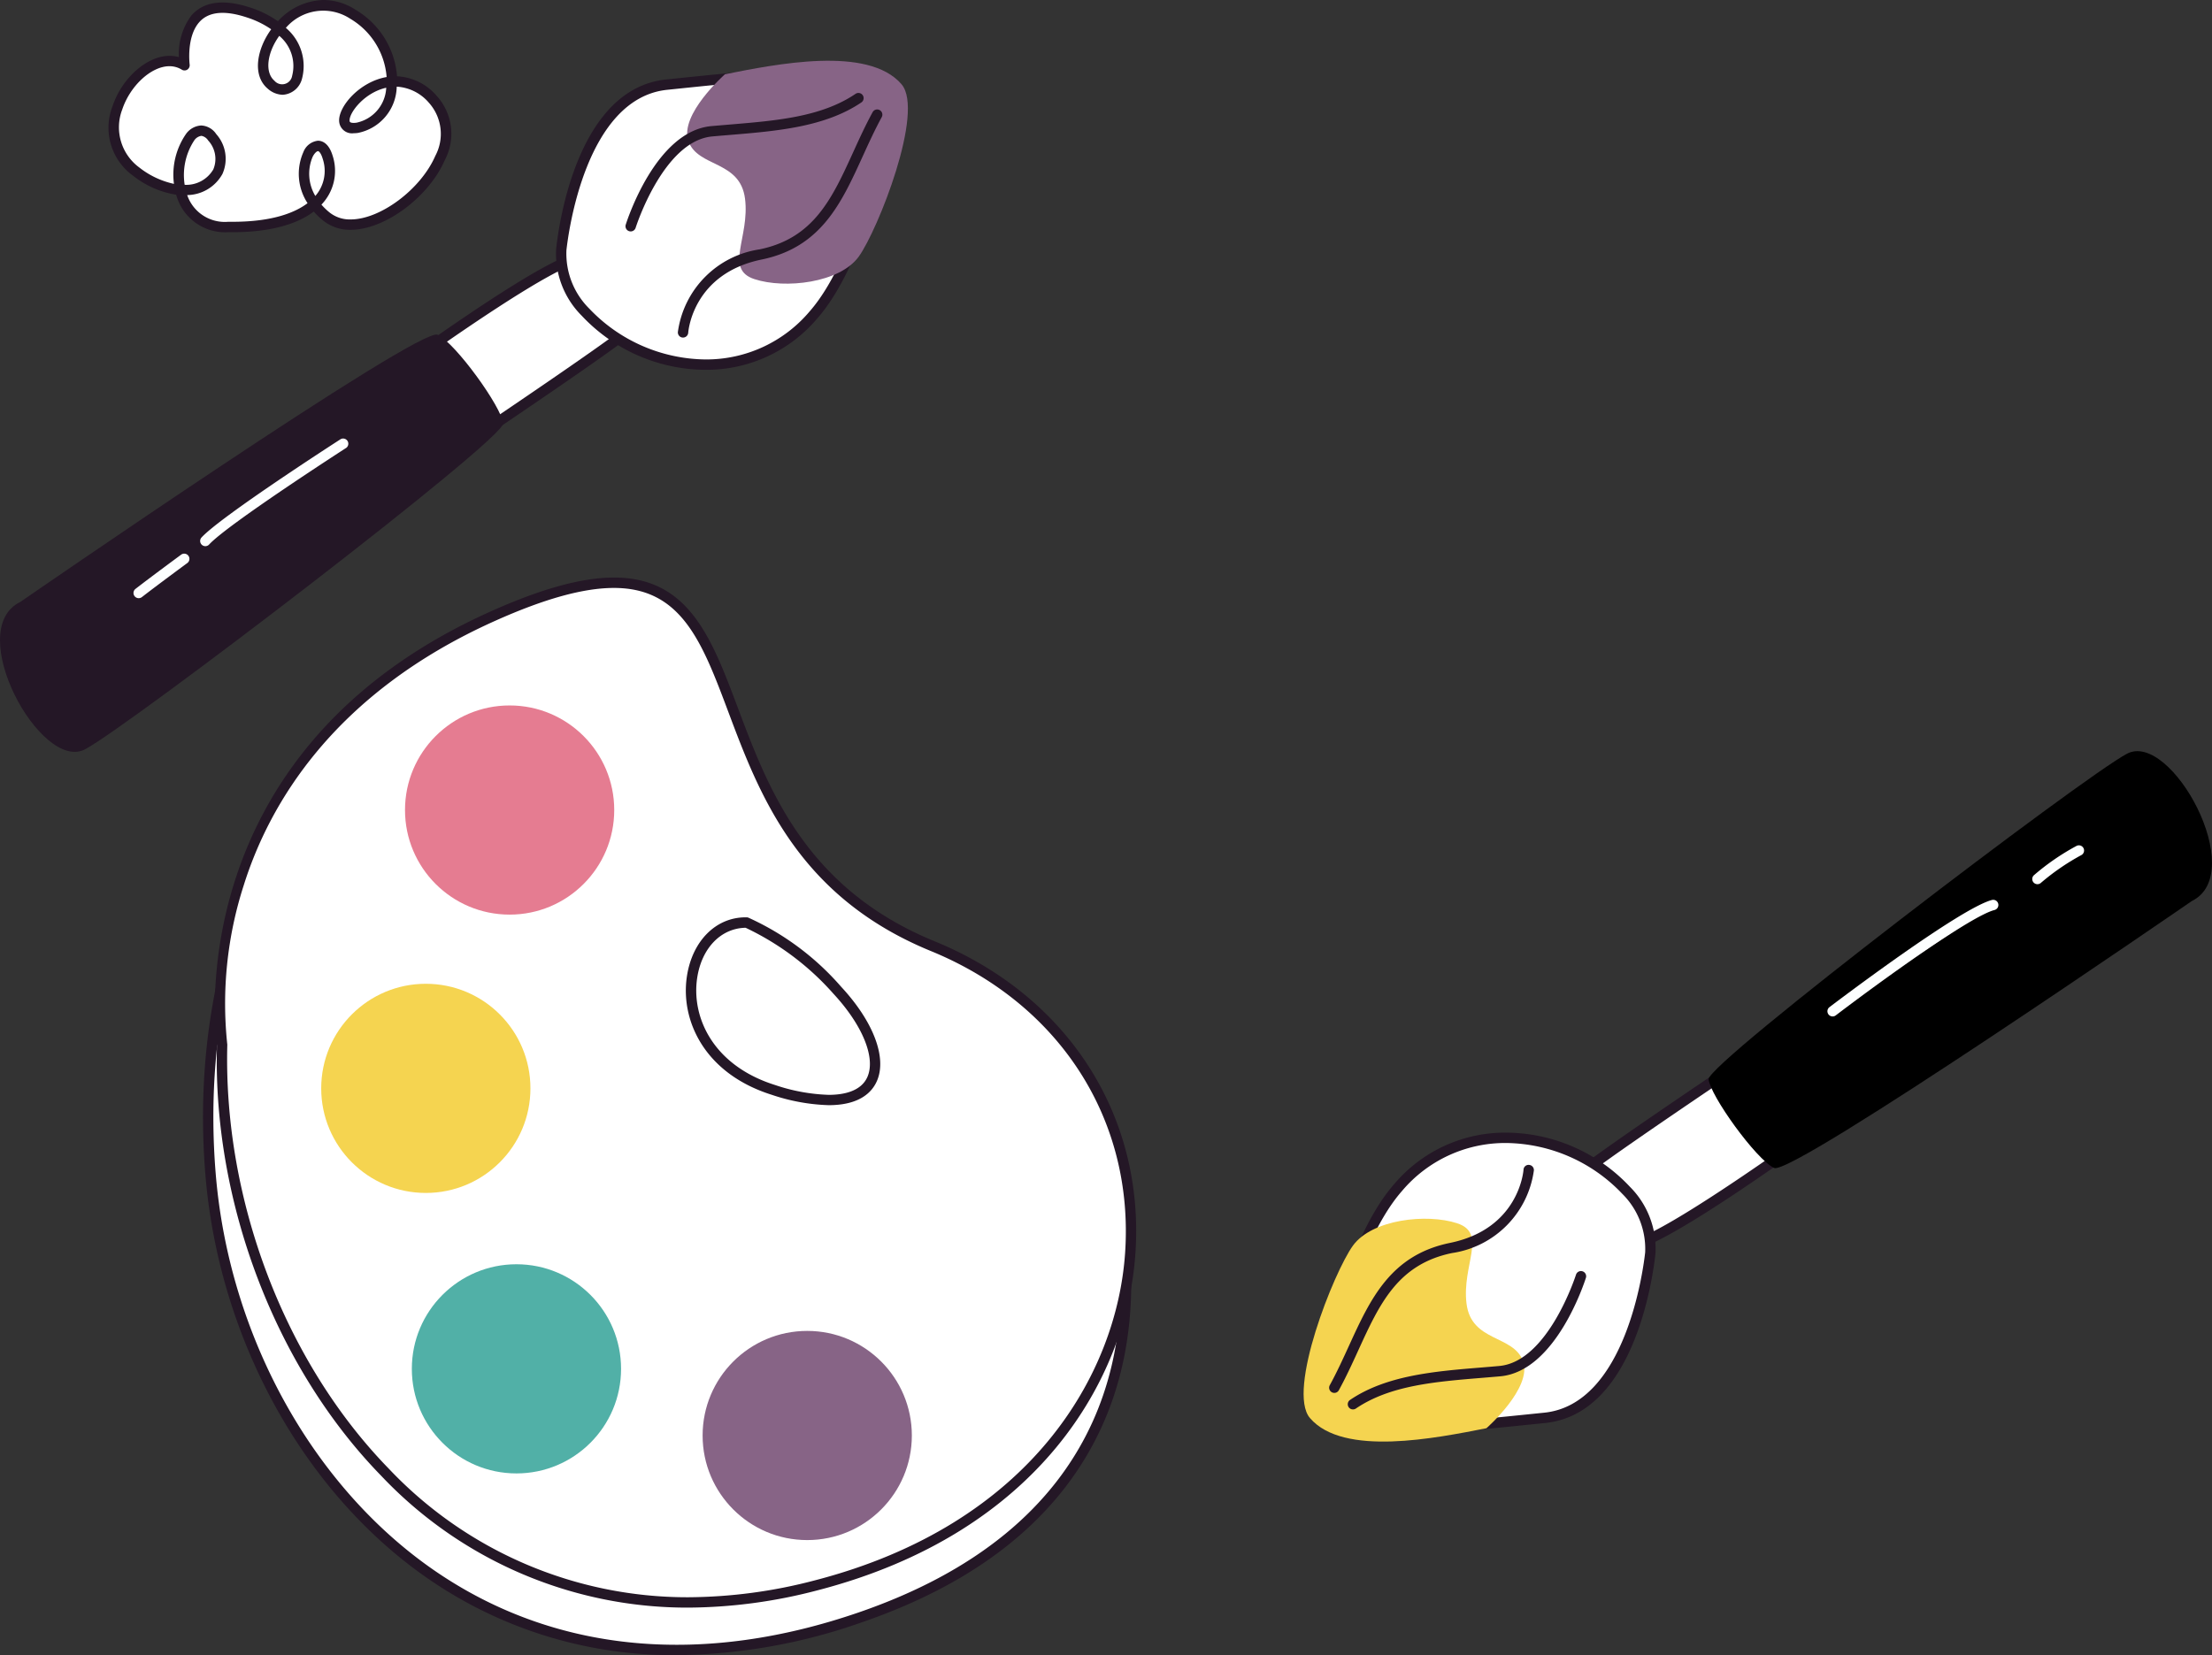 <svg xmlns="http://www.w3.org/2000/svg" width="178.25" height="133.412" viewBox="0 0 178.25 133.412"><rect x="0" y="0" width="178.25" height="133.412" fill="#333333" stroke="none"/><defs><style>.a{fill:#fff;}.b{fill:#241726;}.c{fill:#e57c91;}.d{fill:#f5d450;}.e{fill:#51b0a7;}.f{fill:#876486;}.g{fill:#fdffff;}</style></defs><g transform="translate(-241.876 -1986.317)"><path class="a" d="M256.75,1991.575s-.825-6.262,5.2-4.236,4.064,7.76,1.766,5.8,2.014-8.617,6.626-5.654,3.581,8.713.309,9.137,1.981-6.694,6.1-2.3-4.877,12.412-8.557,9.465-.8-7.7.083-4.8-1.5,5.741-8.025,5.629-3.556-10.154-1.275-7.231-1.506,6.222-6.11,2.778S253.52,1989.6,256.75,1991.575Z"/><path class="b" d="M260.627,2005.033l-.378,0a4.079,4.079,0,0,1-4.175-3.022,7.448,7.448,0,0,1-3.453-1.514,4.769,4.769,0,0,1-1.676-5.619c.757-2.276,2.774-4.059,4.59-4.059a2.773,2.773,0,0,1,.759.1,5.157,5.157,0,0,1,1.011-3.362c.987-1.126,2.612-1.344,4.781-.616a8.255,8.255,0,0,1,2.184,1.088,5.151,5.151,0,0,1,3.683-1.713,4.8,4.8,0,0,1,2.618.815,6.825,6.825,0,0,1,3.3,5.335,4.492,4.492,0,0,1,3.188,1.57,4.542,4.542,0,0,1,.665,5.178c-1.3,3-4.843,5.626-7.586,5.626a3.431,3.431,0,0,1-2.2-.727,5.916,5.916,0,0,1-.777-.745C265.72,2004.459,263.474,2005.033,260.627,2005.033Zm-3.667-2.992a3.2,3.2,0,0,0,3.3,2.153l.363,0c3.283,0,5.075-.77,6.037-1.5a4.325,4.325,0,0,1-.336-4.119,1.422,1.422,0,0,1,1.176-.915c.3,0,.86.156,1.178,1.2a3.931,3.931,0,0,1-.9,3.951,5.1,5.1,0,0,0,.676.649,2.615,2.615,0,0,0,1.681.544c2.407,0,5.658-2.442,6.819-5.122a3.758,3.758,0,0,0-.509-4.275,3.691,3.691,0,0,0-2.6-1.305,3.88,3.88,0,0,1-3.145,3.732,2.466,2.466,0,0,1-.319.022h0a1.037,1.037,0,0,1-1.177-.991c-.047-1.179,1.653-3.162,3.828-3.539a5.994,5.994,0,0,0-2.921-4.692,3.971,3.971,0,0,0-5.2.729,4.013,4.013,0,0,1,1.292,4.135,1.71,1.71,0,0,1-1.55,1.259h0a1.891,1.891,0,0,1-1.211-.5c-1.268-1.083-.858-3.2.288-4.78a7.463,7.463,0,0,0-1.915-.94c-1.821-.612-3.126-.493-3.888.374-1.046,1.193-.77,3.389-.767,3.411a.418.418,0,0,1-.633.411,1.887,1.887,0,0,0-1-.279c-1.454,0-3.157,1.564-3.8,3.487a4.02,4.02,0,0,0,1.385,4.685,6.842,6.842,0,0,0,2.782,1.312,5.78,5.78,0,0,1,.965-4.014,1.61,1.61,0,0,1,1.231-.692,1.535,1.535,0,0,1,1.211.694,2.989,2.989,0,0,1,.5,3.212A3.292,3.292,0,0,1,256.96,2002.041ZM267.5,1998.5c-.076,0-.262.125-.431.458a3.493,3.493,0,0,0,.217,3.154,3.074,3.074,0,0,0,.592-3.006C267.748,1998.663,267.579,1998.5,267.5,1998.5Zm-9.4-1.232a.844.844,0,0,0-.58.38,5.09,5.09,0,0,0-.763,3.566,2.521,2.521,0,0,0,2.308-1.242,2.19,2.19,0,0,0-.414-2.332A.819.819,0,0,0,258.1,1997.266Zm14.9-3.88c-1.753.39-2.98,2-2.954,2.646,0,.08.008.189.341.189h0a1.652,1.652,0,0,0,.211-.015A3.022,3.022,0,0,0,273,1993.386Zm-8.622-4.178c-.988,1.377-1.177,2.939-.39,3.611a.816.816,0,0,0,1.431-.4A3.162,3.162,0,0,0,264.38,1989.208Z"/><path class="a" d="M330.4,2077.344s11.906,28.622-19.173,39.329-50.558-13.133-52.385-35.787,10.452-36.513,14.38-38.811"/><path class="b" d="M296.407,2119.729a34.7,34.7,0,0,1-19.3-5.668c-10.427-6.821-17.588-19.52-18.687-33.142-1.8-22.349,10.061-36.558,14.586-39.2a.418.418,0,0,1,.422.722c-4.4,2.576-15.945,16.466-14.175,38.416,1.079,13.37,8.1,25.827,18.312,32.51,9.475,6.2,21.066,7.206,33.52,2.916,9.364-3.226,15.71-8.413,18.86-15.416,5.018-11.156.114-23.236.063-23.357a.418.418,0,0,1,.773-.321c.051.124,5.094,12.523-.071,24.014-3.247,7.225-9.758,12.565-19.352,15.87A45.919,45.919,0,0,1,296.407,2119.729Z"/><path class="a" d="M259.776,2070.59s-3.736-23.183,21.865-34.627,11.887,16.991,35.394,26.62,21.643,43.474-9.384,51.523S259.16,2093.256,259.776,2070.59Z"/><path class="b" d="M297.332,2115.9a33.922,33.922,0,0,1-24.756-10.645c-8.5-8.732-13.562-22.019-13.217-34.677-.033-.157-3.486-23.555,22.112-35,4.076-1.822,7.311-2.708,9.888-2.708,6.035,0,7.864,4.875,9.983,10.52,2.432,6.481,5.46,14.547,15.851,18.8,10.731,4.4,16.93,14.036,16.178,25.158-.681,10.093-7.769,22.527-25.615,27.157A41.653,41.653,0,0,1,297.332,2115.9Zm-5.973-82.192c-2.457,0-5.58.862-9.547,2.636-13.083,5.848-18.262,14.837-20.3,21.348a31.056,31.056,0,0,0-1.319,12.831c-.333,12.518,4.641,25.573,12.986,34.149a33.1,33.1,0,0,0,24.157,10.392,40.779,40.779,0,0,0,10.213-1.364c17.417-4.517,24.33-16.6,24.992-26.4.727-10.751-5.274-20.073-15.66-24.327-10.73-4.4-13.829-12.65-16.318-19.284C298.467,2038.112,296.815,2033.709,291.359,2033.709Z"/><circle class="c" cx="8.43" cy="8.43" r="8.43" transform="translate(274.513 2043.18)"/><circle class="d" cx="8.43" cy="8.43" r="8.43" transform="translate(267.76 2065.615)"/><circle class="e" cx="8.43" cy="8.43" r="8.43" transform="translate(275.063 2088.223)"/><circle class="f" cx="8.43" cy="8.43" r="8.43" transform="translate(298.495 2093.596)"/><path class="a" d="M302.038,2060.682a21.612,21.612,0,0,1,7.313,5.461c4.979,5.369,4.235,10.972-5.138,8.033S296.582,2060.573,302.038,2060.682Z"/><path class="b" d="M308.654,2075.4a15.72,15.72,0,0,1-4.566-.829c-5.485-1.72-7.4-6.048-6.856-9.574.434-2.834,2.332-4.738,4.722-4.738h.092a.405.405,0,0,1,.138.027,21.807,21.807,0,0,1,7.473,5.568c2.6,2.8,3.706,5.713,2.886,7.593C312.154,2074.343,311.164,2075.4,308.654,2075.4Zm-6.695-14.3c-2,.037-3.536,1.646-3.9,4.028-.485,3.173,1.267,7.077,6.28,8.649a14.9,14.9,0,0,0,4.316.791c1.136,0,2.6-.251,3.122-1.45.676-1.547-.4-4.173-2.732-6.691A21.957,21.957,0,0,0,301.959,2061.1Z"/><path class="a" d="M272.171,2017.433s16.26-11.989,16.805-10.134,4.841,4.413,3.682,5.553-14.914,10.36-17.832,12.312C273.6,2025.987,272.171,2017.433,272.171,2017.433Z"/><path class="b" d="M274.656,2025.638c-1.275,0-2.279-4.425-2.9-8.136a.416.416,0,0,1,.164-.4c1.445-1.066,14.191-10.411,16.7-10.411a.7.7,0,0,1,.749.495,8.036,8.036,0,0,0,1.948,2.438c1.048,1.047,1.952,1.951,1.949,2.778a1.047,1.047,0,0,1-.323.753c-1.151,1.132-13.986,9.748-17.892,12.361A.716.716,0,0,1,274.656,2025.638Zm-2.03-8.021c.551,3.206,1.463,6.709,2.026,7.161,8-5.356,16.842-11.367,17.713-12.224a.2.2,0,0,0,.073-.16c0-.479-.944-1.424-1.7-2.184a8.81,8.81,0,0,1-2.123-2.682C286.75,2007.662,278.158,2013.549,272.626,2017.617Z"/><path class="b" d="M243.505,2034.841s32.182-22.228,33.634-21.543,5.179,5.859,5.281,7.149-30.14,24.39-33.688,26.267S238.889,2037.1,243.505,2034.841Z"/><path class="a" d="M287.106,2006.441c.38-3.5,2.236-12.653,8.492-13.3,8.024-.83,15.8-1.691,17.1.254s-.991,13.42-5.253,18.289C299.744,2020.477,286.386,2013.076,287.106,2006.441Z"/><path class="b" d="M298.744,2016.126a13.766,13.766,0,0,1-9.992-4.362,7.057,7.057,0,0,1-2.062-5.368c.234-2.154,1.76-12.936,8.864-13.672l.618-.064c4.286-.444,8.335-.864,11.436-.864,3.127,0,4.8.422,5.435,1.366,1.478,2.21-1.046,13.952-5.287,18.8A11.691,11.691,0,0,1,298.744,2016.126Zm8.864-23.494c-3.058,0-7.086.418-11.35.86l-.617.064c-6.6.683-7.984,11.679-8.12,12.93a6.25,6.25,0,0,0,1.853,4.72,13.091,13.091,0,0,0,9.37,4.084,10.88,10.88,0,0,0,8.383-3.882c4.091-4.674,6.388-16.035,5.22-17.782C312.044,1993.173,310.975,1992.632,307.608,1992.632Z"/><path class="f" d="M300.3,1992.3s-3.713,3.263-2.946,5.4,4.164,1.52,4.559,4.635-1.7,5.676.759,6.482,6.865.309,8.4-1.809,5.338-11.708,3.452-13.9C311.827,1989.967,304.357,1991.5,300.3,1992.3Z"/><path class="b" d="M292.7,2004.971a.418.418,0,0,1-.4-.543c.1-.308,2.41-7.54,6.9-7.946.485-.043.969-.083,1.454-.124,3.819-.317,7.426-.616,10.173-2.482a.418.418,0,0,1,.47.691c-2.929,1.99-6.815,2.312-10.574,2.624-.482.04-.966.08-1.448.124-3.936.355-6.156,7.293-6.177,7.363A.418.418,0,0,1,292.7,2004.971Z"/><path class="b" d="M296.918,2013.527h-.03a.417.417,0,0,1-.387-.445,7.8,7.8,0,0,1,6.58-6.664c4.386-.9,5.852-4.117,7.55-7.839.482-1.059.981-2.153,1.567-3.226a.418.418,0,0,1,.734.4c-.571,1.047-1.064,2.128-1.54,3.173-1.718,3.766-3.34,7.323-8.143,8.311-5.5,1.131-5.9,5.709-5.914,5.9A.419.419,0,0,1,296.918,2013.527Z"/><path class="a" d="M269.555,2022.065s-9.561,6.156-11.133,7.858"/><path class="g" d="M258.422,2030.341a.418.418,0,0,1-.307-.7c1.59-1.721,10.821-7.673,11.214-7.926a.418.418,0,0,1,.452.7c-.094.061-9.534,6.146-11.052,7.791A.415.415,0,0,1,258.422,2030.341Z"/><path class="a" d="M256.719,2031.364s-2.488,1.834-3.667,2.751"/><path class="g" d="M253.052,2034.533a.418.418,0,0,1-.257-.748c1.169-.91,3.651-2.739,3.676-2.757a.418.418,0,0,1,.5.673c-.025.018-2.5,1.841-3.659,2.744A.418.418,0,0,1,253.052,2034.533Z"/><path class="a" d="M389.81,2076.33s-16.271,11.974-16.815,10.119-4.836-4.418-3.677-5.556,14.925-10.347,17.844-12.3C388.393,2067.775,389.81,2076.33,389.81,2076.33Z"/><path class="b" d="M373.345,2087.062a.706.706,0,0,1-.751-.5,8.036,8.036,0,0,0-1.945-2.439c-1.047-1.048-1.951-1.953-1.947-2.78a1.049,1.049,0,0,1,.324-.753c1.155-1.134,14-9.735,17.9-12.345a.726.726,0,0,1,.4-.125c1.275,0,2.276,4.425,2.89,8.138a.416.416,0,0,1-.165.405C388.612,2077.731,375.861,2087.062,373.345,2087.062Zm13.991-18.079c-8.007,5.347-16.85,11.349-17.724,12.208a.207.207,0,0,0-.074.16c0,.479.943,1.425,1.7,2.185a8.777,8.777,0,0,1,2.122,2.69c1.72-.042,10.412-5.985,15.992-10.08C388.807,2072.939,387.9,2069.436,387.336,2068.983Z"/><path d="M418.493,2058.949s-32.2,22.2-33.655,21.512-5.174-5.864-5.274-7.155,30.163-24.361,33.712-26.235S423.111,2056.693,418.493,2058.949Z"/><path class="a" d="M374.865,2087.309c-.383,3.495-2.248,12.651-8.5,13.293-8.025.823-15.8,1.676-17.1-.27s1-13.419,5.27-18.284C362.24,2073.261,375.591,2080.675,374.865,2087.309Z"/><path class="b" d="M354.381,2101.934c-3.147,0-4.833-.423-5.465-1.37-1.476-2.213,1.059-13.952,5.3-18.792a11.693,11.693,0,0,1,9.005-4.159,13.767,13.767,0,0,1,10,4.367,7.061,7.061,0,0,1,2.059,5.374c-.235,2.154-1.772,12.935-8.877,13.663l-.619.064C361.512,2101.52,357.478,2101.934,354.381,2101.934Zm8.844-23.485a10.878,10.878,0,0,0-8.376,3.874c-4.1,4.67-6.4,16.029-5.238,17.776.3.456,1.379,1,4.77,1,3.054,0,7.067-.412,11.317-.849l.62-.063c6.6-.677,7.994-11.671,8.131-12.923a6.247,6.247,0,0,0-1.851-4.725A13.09,13.09,0,0,0,363.225,2078.449Z"/><path class="d" d="M361.658,2101.441s3.716-3.259,2.951-5.4-4.163-1.524-4.555-4.639,1.707-5.675-.753-6.482-6.865-.316-8.4,1.8-5.348,11.7-3.464,13.9C350.129,2103.76,357.6,2102.231,361.658,2101.441Z"/><path class="b" d="M350.9,2099.924a.418.418,0,0,1-.234-.764c2.929-1.987,6.816-2.306,10.574-2.614.483-.04.966-.079,1.449-.123,3.936-.351,6.162-7.287,6.185-7.357a.418.418,0,1,1,.8.251c-.1.307-2.416,7.538-6.907,7.939-.485.043-.971.083-1.456.123-3.818.313-7.425.61-10.173,2.473A.417.417,0,0,1,350.9,2099.924Z"/><path class="b" d="M349.4,2098.593a.419.419,0,0,1-.367-.619c.573-1.047,1.066-2.128,1.544-3.173,1.721-3.764,3.347-7.319,8.149-8.3,5.5-1.126,5.906-5.7,5.92-5.9a.407.407,0,0,1,.448-.387.419.419,0,0,1,.387.446,7.8,7.8,0,0,1-6.587,6.658c-4.387.9-5.855,4.111-7.557,7.831-.483,1.058-.984,2.153-1.571,3.226A.416.416,0,0,1,349.4,2098.593Z"/><path class="a" d="M389.553,2067.83s10.451-7.943,12.959-8.57"/><path class="g" d="M389.554,2068.248a.418.418,0,0,1-.253-.751c.429-.327,10.548-8,13.11-8.642a.418.418,0,0,1,.2.811c-1.918.479-9.217,5.767-12.807,8.5A.417.417,0,0,1,389.554,2068.248Z"/><path class="a" d="M409.409,2054.871a18.985,18.985,0,0,0-3.344,2.3"/><path class="g" d="M406.065,2057.588a.417.417,0,0,1-.3-.713,19.012,19.012,0,0,1,3.44-2.371.418.418,0,0,1,.4.734,18.7,18.7,0,0,0-3.249,2.228A.42.42,0,0,1,406.065,2057.588Z"/></g></svg>